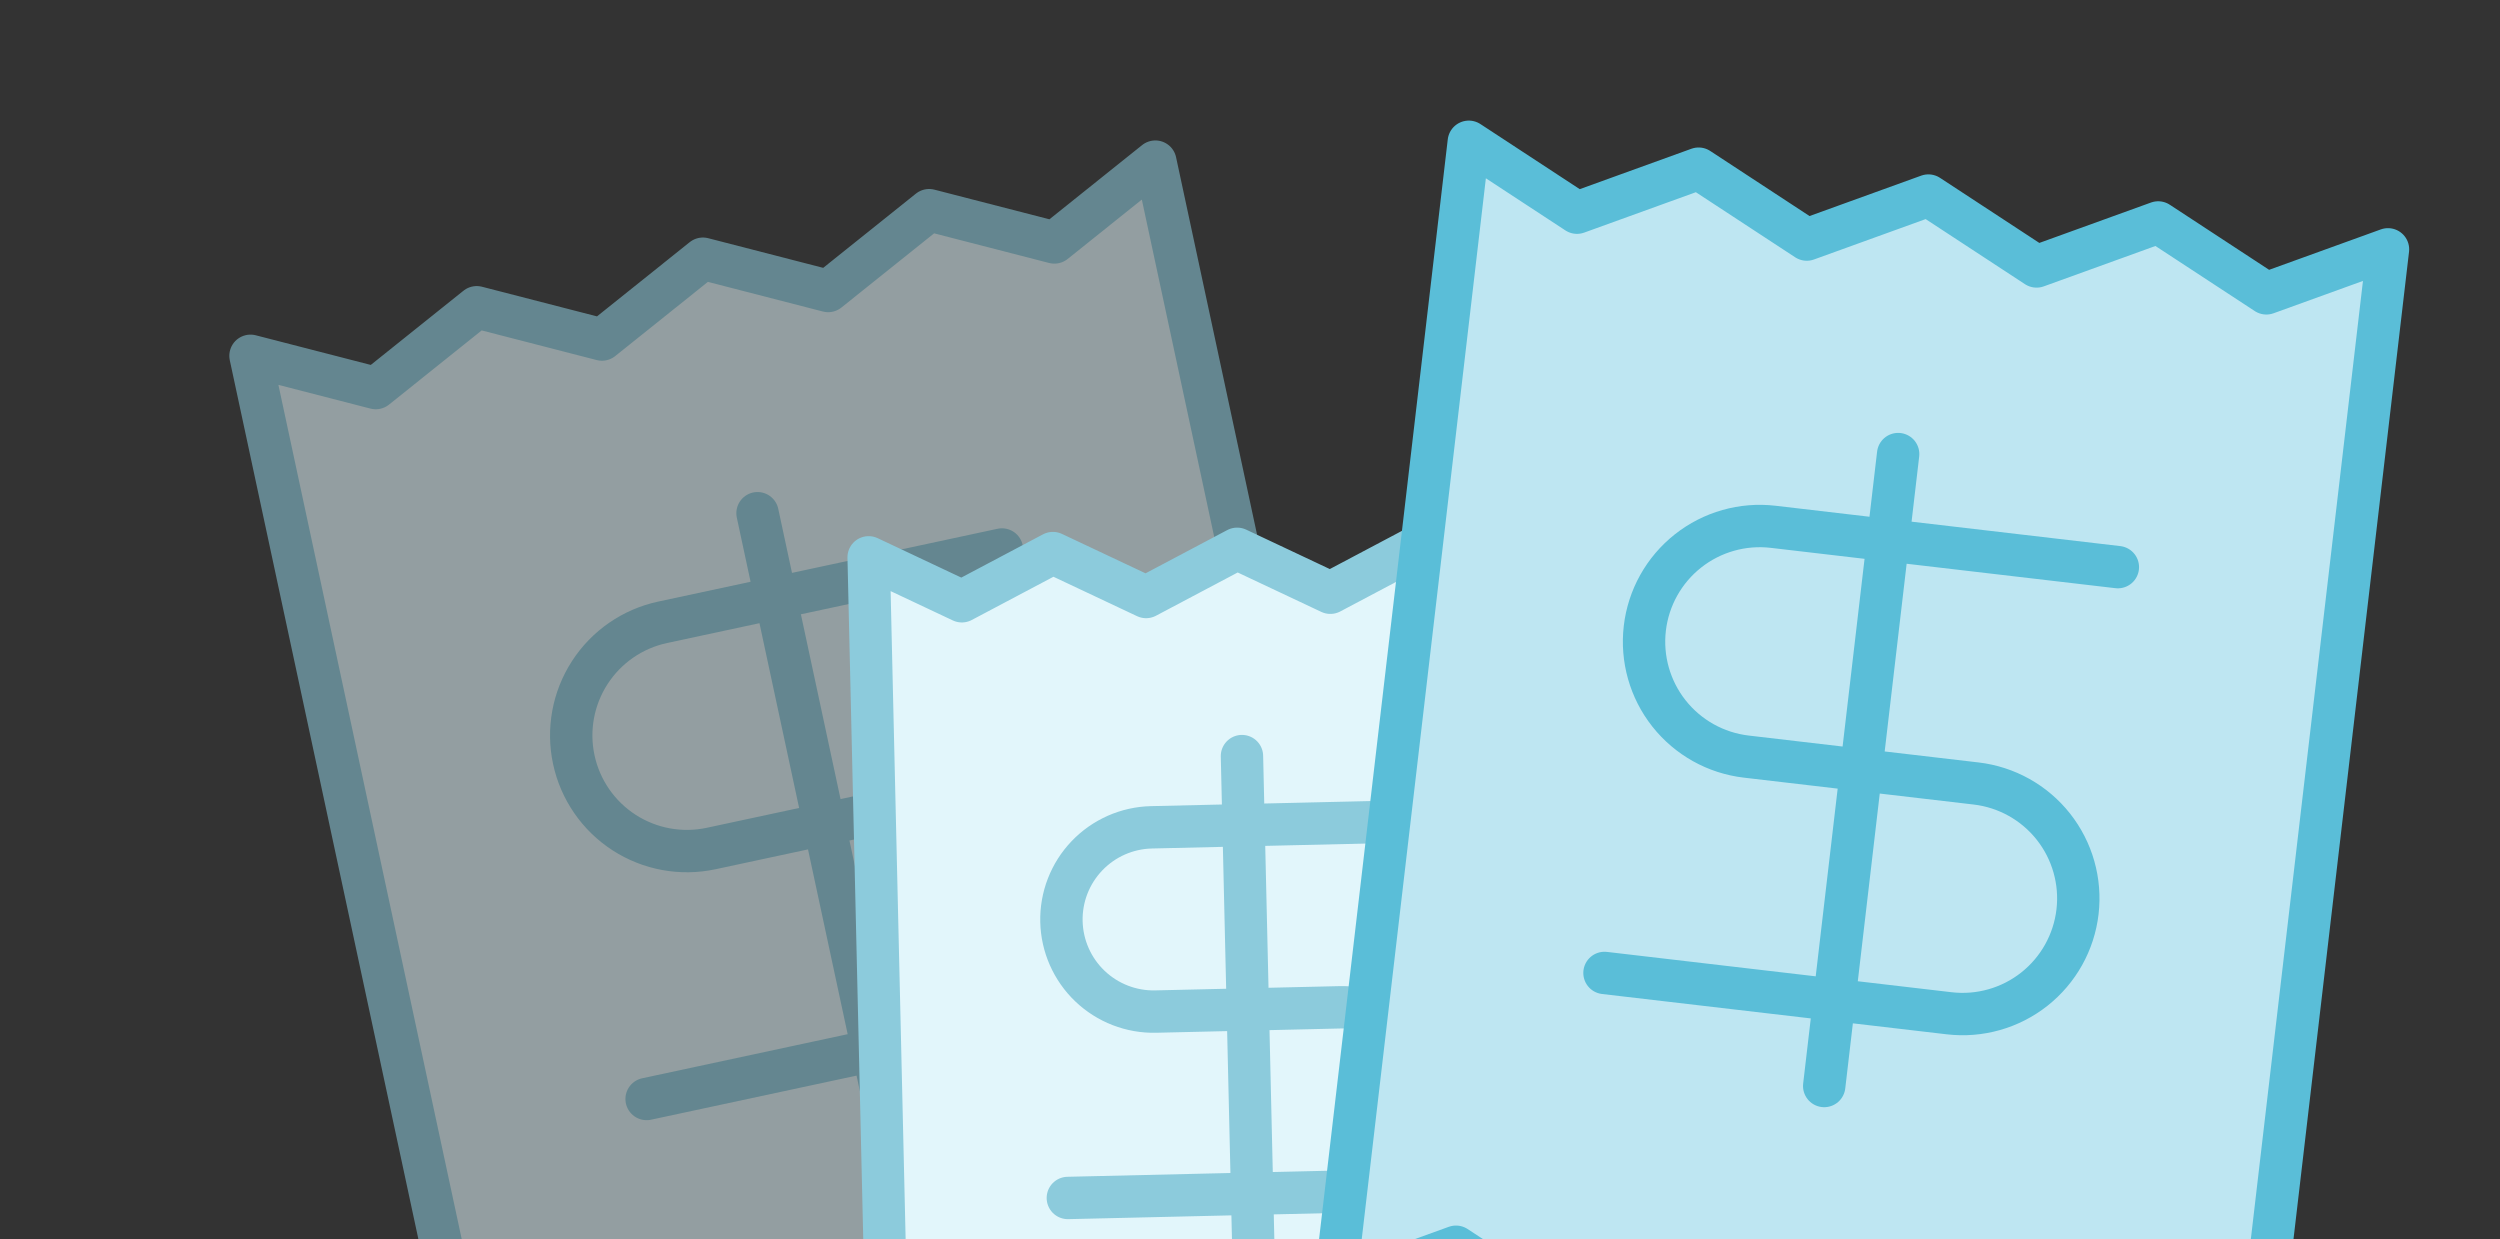 <svg width="236" height="117" viewBox="0 0 236 117" fill="none" xmlns="http://www.w3.org/2000/svg">
<rect x="0" y="0" width="236" height="117" fill="#333333" stroke="none"/>
<g opacity="0.55" clip-path="url(#clip0_40000340_11954)">
<path d="M23.648 33.588L46.559 140.359L56.091 132.729L67.913 135.777L77.445 128.147L89.268 131.194L98.799 123.565L110.622 126.612L120.154 118.982L131.976 122.03L109.065 15.258L99.533 22.888L87.71 19.841L78.179 27.471L66.356 24.423L56.825 32.053L45.002 29.005L35.471 36.635L23.648 33.588Z" fill="#E2F6FB"/>
<path d="M94.584 51.872L62.553 58.745C59.721 59.353 57.246 61.061 55.674 63.493C54.101 65.925 53.559 68.882 54.167 71.714C54.774 74.546 56.482 77.02 58.914 78.593C61.346 80.165 64.303 80.707 67.135 80.1L88.489 75.517C91.321 74.91 94.278 75.452 96.71 77.025C99.142 78.597 100.85 81.072 101.457 83.903C102.065 86.735 101.523 89.692 99.95 92.124C98.378 94.556 95.903 96.264 93.071 96.872L61.04 103.745" fill="#E2F6FB"/>
<path d="M84.113 107.171L71.511 48.447L84.113 107.171Z" fill="#E2F6FB"/>
<path d="M94.584 51.872L62.553 58.745C59.721 59.353 57.246 61.061 55.674 63.493C54.101 65.925 53.559 68.882 54.167 71.714C54.774 74.546 56.482 77.02 58.914 78.593C61.346 80.165 64.303 80.707 67.135 80.1L88.489 75.517C91.321 74.91 94.278 75.452 96.71 77.025C99.142 78.597 100.85 81.072 101.457 83.903C102.065 86.735 101.523 89.692 99.95 92.124C98.378 94.556 95.903 96.264 93.071 96.872L61.04 103.745M84.113 107.171L71.511 48.447M23.648 33.588L46.559 140.359L56.091 132.729L67.913 135.776L77.445 128.147L89.268 131.194L98.799 123.565L110.622 126.612L120.154 118.982L131.976 122.03L109.065 15.258L99.533 22.888L87.71 19.841L78.179 27.471L66.356 24.423L56.825 32.053L45.002 29.005L35.471 36.635L23.648 33.588Z" stroke="#8CCBDC" stroke-width="4" stroke-linecap="round" stroke-linejoin="round"/>
</g>
<path d="M82 52.613L84.015 139.582L92.612 135.032L101.409 139.179L110.005 134.629L118.803 138.775L127.399 134.226L136.196 138.372L144.792 133.822L153.59 137.969L151.575 51.001L142.979 55.551L134.181 51.404L125.585 55.954L116.787 51.807L108.191 56.357L99.394 52.21L90.798 56.76L82 52.613Z" fill="#E2F6FB"/>
<path d="M134.786 77.495L108.695 78.099C106.389 78.153 104.198 79.12 102.605 80.789C101.011 82.458 100.146 84.691 100.2 86.998C100.253 89.304 101.221 91.495 102.89 93.088C104.558 94.681 106.792 95.546 109.098 95.493L126.492 95.09C128.798 95.036 131.032 95.901 132.701 97.495C134.369 99.088 135.337 101.278 135.39 103.585C135.444 105.892 134.579 108.125 132.986 109.794C131.392 111.462 129.202 112.43 126.895 112.483L100.804 113.088" fill="#E2F6FB"/>
<path d="M118.349 119.208L117.241 71.375L118.349 119.208Z" fill="#E2F6FB"/>
<path d="M134.786 77.495L108.695 78.099C106.389 78.153 104.198 79.12 102.605 80.789C101.011 82.458 100.146 84.691 100.2 86.998C100.253 89.304 101.221 91.495 102.89 93.088C104.558 94.681 106.792 95.546 109.098 95.493L126.492 95.09C128.798 95.036 131.032 95.901 132.701 97.495C134.369 99.088 135.337 101.278 135.39 103.585C135.444 105.892 134.579 108.125 132.986 109.794C131.392 111.462 129.202 112.43 126.895 112.483L100.804 113.088M118.349 119.208L117.241 71.375M82 52.613L84.015 139.582L92.612 135.032L101.409 139.179L110.005 134.629L118.803 138.775L127.399 134.226L136.196 138.372L144.792 133.822L153.59 137.969L151.575 51.001L142.979 55.551L134.181 51.404L125.585 55.954L116.787 51.807L108.191 56.357L99.394 52.21L90.798 56.76L82 52.613Z" stroke="#8CCBDC" stroke-width="4" stroke-linecap="round" stroke-linejoin="round"/>
<g clip-path="url(#clip1_40000340_11954)">
<path d="M138.656 13.384L125.964 121.846L137.445 117.692L147.657 124.384L159.137 120.23L169.349 126.923L180.83 122.769L191.041 129.461L202.522 125.307L212.734 132L225.426 23.538L213.945 27.692L203.733 21L192.253 25.153L182.041 18.461L170.56 22.615L160.349 15.923L148.868 20.077L138.656 13.384Z" fill="#BEE6F2"/>
<path d="M199.926 53.538L167.387 49.73C164.511 49.394 161.618 50.214 159.346 52.01C157.074 53.806 155.608 56.431 155.272 59.307C154.935 62.184 155.755 65.076 157.551 67.349C159.347 69.621 161.972 71.086 164.849 71.423L186.541 73.961C189.418 74.298 192.043 75.763 193.839 78.035C195.635 80.308 196.455 83.2 196.118 86.076C195.781 88.953 194.316 91.578 192.044 93.374C189.772 95.17 186.879 95.99 184.003 95.653L151.464 91.846" fill="#BEE6F2"/>
<path d="M172.205 102.519L179.185 42.865L172.205 102.519Z" fill="#BEE6F2"/>
<path d="M199.926 53.538L167.387 49.73C164.511 49.394 161.618 50.214 159.346 52.01C157.074 53.806 155.608 56.431 155.272 59.307C154.935 62.184 155.755 65.076 157.551 67.349C159.347 69.621 161.972 71.086 164.849 71.423L186.541 73.961C189.418 74.298 192.043 75.763 193.839 78.035C195.635 80.308 196.455 83.2 196.118 86.076C195.781 88.953 194.316 91.578 192.044 93.374C189.772 95.17 186.879 95.99 184.003 95.653L151.464 91.846M172.205 102.519L179.185 42.865M138.656 13.384L125.964 121.846L137.445 117.692L147.657 124.384L159.137 120.23L169.349 126.923L180.83 122.769L191.041 129.461L202.522 125.307L212.734 132L225.426 23.538L213.945 27.692L203.733 21L192.253 25.153L182.041 18.461L170.56 22.615L160.349 15.923L148.868 20.077L138.656 13.384Z" stroke="#5ABED8" stroke-width="4" stroke-linecap="round" stroke-linejoin="round"/>
</g>
<defs>
<clipPath id="clip0_40000340_11954">
<rect width="131.042" height="131.042" fill="white" transform="translate(0 27.494) rotate(-12.111)"/>
</clipPath>
<clipPath id="clip1_40000340_11954">
<rect width="131.042" height="131.042" fill="white" transform="translate(118.231) rotate(6.674)"/>
</clipPath>
</defs>
</svg>

